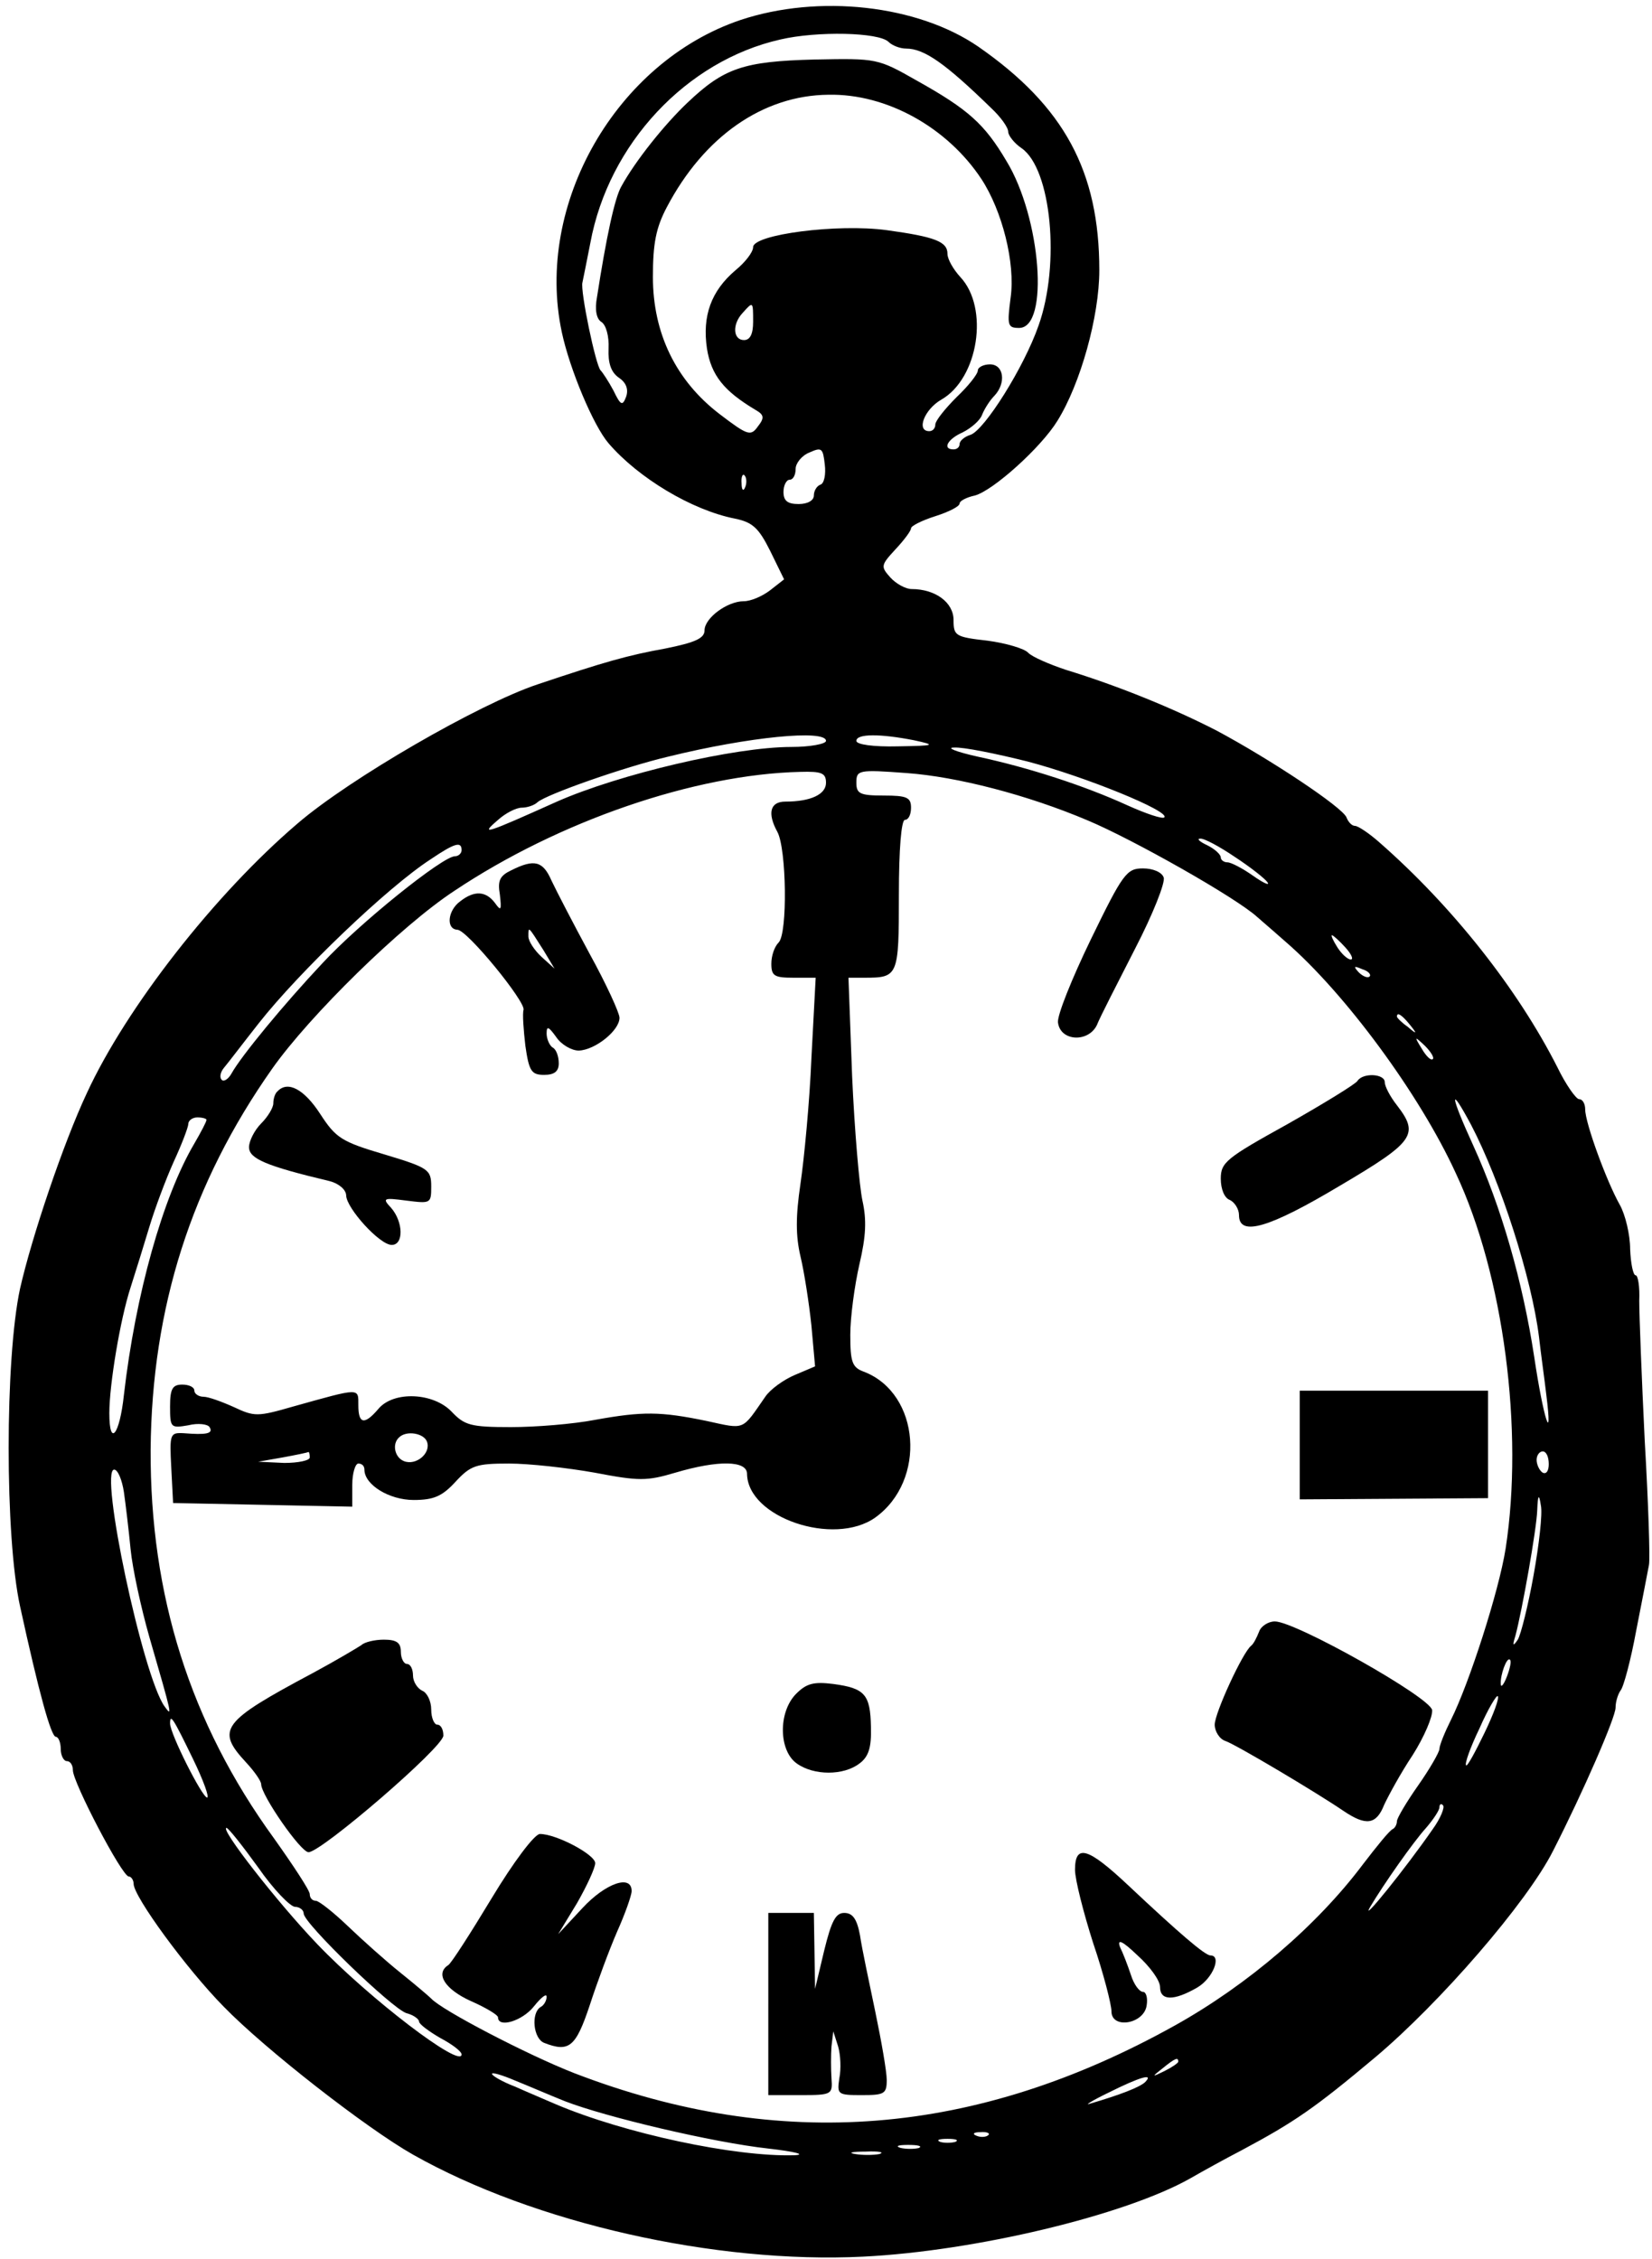 <?xml version="1.0" standalone="no"?>
<!DOCTYPE svg PUBLIC "-//W3C//DTD SVG 20010904//EN"
 "http://www.w3.org/TR/2001/REC-SVG-20010904/DTD/svg10.dtd">
<svg version="1.0" xmlns="http://www.w3.org/2000/svg"
 width="272pt" height="372pt" viewBox="0 0 272 372"
 preserveAspectRatio="xMidYMid meet">
<g transform="translate(0,372) scale(0.1,-0.1)"
fill="#000000" stroke="none">
<path d="M1219 3687 c-204 -69 -339 -303 -294 -514 13 -61 52 -154 77 -183 49
-57 137 -110 208 -124 29 -6 39 -15 58 -53 l23 -47 -23 -18 c-13 -10 -32 -18
-43 -18 -28 0 -65 -28 -65 -48 0 -13 -15 -20 -65 -30 -61 -11 -100 -22 -210
-59 -96 -32 -309 -155 -395 -229 -136 -116 -282 -303 -347 -444 -39 -83 -91
-238 -110 -322 -25 -116 -25 -409 0 -523 31 -142 51 -215 59 -215 4 0 8 -9 8
-20 0 -11 5 -20 10 -20 6 0 10 -7 10 -15 0 -20 81 -175 92 -175 4 0 8 -6 8
-12 0 -21 87 -140 148 -202 69 -71 236 -201 312 -244 200 -113 498 -180 741
-168 184 9 431 68 539 129 19 11 57 32 84 46 88 47 121 70 220 153 107 90 250
255 293 340 50 98 103 220 103 236 0 10 4 22 8 28 5 5 17 50 26 99 10 50 19
98 21 108 2 10 -1 102 -7 205 -5 103 -9 206 -9 230 1 23 -2 42 -6 42 -4 0 -8
19 -9 43 0 24 -8 57 -17 73 -22 39 -57 135 -57 157 0 9 -4 17 -10 17 -5 0 -22
24 -36 53 -65 128 -172 264 -293 370 -17 15 -35 27 -40 27 -5 0 -11 6 -14 14
-7 17 -126 96 -214 143 -70 36 -160 73 -248 100 -27 9 -55 21 -62 28 -6 7 -37
16 -67 20 -53 6 -56 8 -56 34 0 29 -30 51 -69 51 -10 0 -26 9 -35 19 -16 18
-16 20 8 46 15 16 26 31 26 35 0 4 18 13 40 20 22 7 40 16 40 21 0 4 11 10 25
13 30 8 109 79 136 123 38 61 69 172 69 248 0 163 -58 270 -199 368 -100 69
-263 87 -392 44z m244 -36 c6 -6 19 -11 29 -11 30 0 65 -25 140 -98 16 -15 28
-32 28 -39 0 -6 10 -19 22 -27 49 -34 64 -191 28 -292 -24 -69 -89 -172 -112
-180 -10 -3 -18 -10 -18 -15 0 -5 -4 -9 -10 -9 -19 0 -10 17 15 28 14 7 29 20
32 29 4 10 13 24 20 31 20 21 16 52 -7 52 -11 0 -20 -5 -20 -10 0 -6 -16 -26
-35 -44 -19 -19 -35 -39 -35 -45 0 -6 -4 -11 -10 -11 -22 0 -8 36 20 52 61 35
79 151 31 202 -11 12 -21 29 -21 38 0 20 -20 28 -100 39 -81 11 -220 -7 -220
-28 0 -8 -13 -25 -29 -38 -40 -34 -55 -75 -47 -129 7 -44 28 -70 80 -101 14
-8 15 -13 4 -27 -12 -17 -17 -15 -63 20 -72 55 -110 133 -110 226 0 55 5 81
23 115 61 116 158 184 266 185 96 2 196 -54 252 -139 34 -52 56 -138 48 -195
-6 -46 -5 -50 14 -50 50 0 36 182 -21 275 -36 61 -63 85 -147 132 -65 37 -66
37 -169 35 -117 -3 -149 -14 -209 -71 -38 -36 -86 -96 -109 -138 -11 -19 -25
-85 -40 -182 -4 -21 -1 -36 7 -41 8 -5 13 -24 12 -44 -1 -24 4 -39 17 -48 12
-8 16 -19 12 -31 -6 -16 -9 -15 -21 10 -8 15 -18 30 -21 33 -8 7 -34 132 -30
145 1 5 7 34 13 65 30 163 158 300 313 335 60 14 162 12 178 -4z m-223 -461
c0 -20 -5 -30 -15 -30 -18 0 -20 26 -2 45 17 19 17 19 17 -15z m111 -268 c-6
-2 -11 -10 -11 -18 0 -8 -10 -14 -25 -14 -18 0 -25 5 -25 20 0 11 5 20 10 20
6 0 10 8 10 18 0 9 10 22 23 27 20 9 22 7 25 -20 2 -16 -1 -31 -7 -33z m-124
-4 c-3 -8 -6 -5 -6 6 -1 11 2 17 5 13 3 -3 4 -12 1 -19z m133 -418 c0 -5 -26
-10 -57 -10 -94 0 -284 -45 -386 -90 -118 -53 -127 -56 -98 -31 13 12 31 21
40 21 9 0 21 4 26 9 15 13 143 58 215 75 134 33 260 45 260 26z m145 1 c37 -8
35 -9 -27 -10 -40 -1 -68 3 -68 9 0 12 39 12 95 1z m187 -35 c95 -25 235 -82
225 -92 -3 -3 -30 6 -61 20 -70 32 -162 62 -246 80 -36 8 -53 15 -39 15 15 1
69 -10 121 -23z m-332 -35 c0 -19 -25 -31 -67 -31 -25 0 -30 -19 -13 -50 15
-28 17 -167 2 -182 -7 -7 -12 -22 -12 -35 0 -20 5 -23 36 -23 l37 0 -7 -132
c-3 -73 -12 -166 -18 -207 -8 -54 -8 -86 0 -120 6 -25 14 -76 18 -114 l6 -67
-33 -14 c-19 -8 -41 -24 -49 -36 -39 -56 -32 -54 -96 -40 -77 16 -106 16 -184
2 -36 -7 -98 -12 -139 -12 -66 0 -76 3 -97 25 -30 32 -96 35 -121 5 -23 -27
-33 -25 -33 6 0 29 4 29 -107 -2 -59 -17 -64 -17 -98 -1 -20 9 -42 17 -50 17
-8 0 -15 5 -15 10 0 6 -9 10 -20 10 -16 0 -20 -7 -20 -36 0 -35 1 -36 30 -31
16 4 32 2 35 -3 7 -11 -6 -13 -43 -10 -22 1 -23 -1 -20 -57 l3 -58 148 -3 147
-3 0 36 c0 19 5 35 10 35 6 0 10 -4 10 -10 0 -25 41 -50 81 -50 33 0 47 6 69
30 25 27 34 30 88 30 33 0 96 -7 141 -15 73 -14 86 -14 133 0 71 21 118 20
118 -2 1 -72 143 -120 211 -72 85 61 74 204 -18 240 -20 7 -23 16 -23 61 0 29
7 81 15 116 11 47 12 73 5 105 -5 23 -13 115 -17 205 l-6 162 26 0 c56 0 57 2
57 136 0 76 4 124 10 124 6 0 10 9 10 20 0 17 -7 20 -45 20 -39 0 -45 3 -45
21 0 21 3 22 83 16 83 -6 199 -36 298 -78 74 -31 244 -127 279 -159 16 -14 37
-32 47 -41 97 -84 220 -250 280 -381 79 -168 112 -424 82 -618 -11 -70 -60
-222 -90 -282 -10 -20 -19 -42 -19 -48 0 -5 -16 -33 -35 -60 -19 -27 -35 -54
-35 -59 0 -5 -3 -11 -7 -13 -5 -2 -26 -28 -49 -58 -75 -100 -189 -198 -309
-265 -328 -183 -651 -209 -989 -79 -77 30 -219 104 -236 123 -3 3 -25 22 -50
42 -25 20 -64 55 -88 78 -23 22 -47 41 -52 41 -6 0 -10 5 -10 11 0 6 -27 47
-59 92 -138 190 -204 400 -203 640 2 234 67 438 200 627 62 88 213 236 300
293 172 115 396 192 570 196 35 1 42 -2 42 -18z m673 -122 c26 -17 50 -36 54
-42 4 -6 -7 -1 -24 11 -17 12 -36 22 -42 22 -6 0 -11 4 -11 8 0 5 -10 14 -22
20 -13 6 -18 11 -12 11 6 1 32 -13 57 -30z m-1273 11 c0 -5 -5 -10 -11 -10
-20 0 -157 -110 -218 -176 -63 -67 -134 -153 -150 -182 -5 -9 -13 -14 -16 -10
-4 4 -2 13 4 20 6 7 31 40 57 73 66 84 212 224 283 270 40 27 51 30 51 15z
m1455 -160 c10 -11 14 -20 9 -20 -5 0 -15 9 -22 20 -7 11 -11 20 -9 20 2 0 12
-9 22 -20z m40 -48 c-3 -3 -11 0 -18 7 -9 10 -8 11 6 5 10 -3 15 -9 12 -12z
m66 -79 c13 -16 12 -17 -3 -4 -10 7 -18 15 -18 17 0 8 8 3 21 -13z m38 -57
c-3 -3 -11 5 -18 17 -13 21 -12 21 5 5 10 -10 16 -20 13 -22z m63 -108 c49
-94 100 -253 112 -350 3 -27 9 -69 12 -95 11 -88 -5 -38 -20 63 -19 124 -54
246 -100 347 -38 83 -41 104 -4 35z m-2082 8 c0 -3 -9 -20 -20 -39 -52 -88
-97 -249 -116 -414 -7 -66 -24 -87 -24 -30 0 47 18 155 35 207 8 25 22 70 31
100 9 30 27 78 40 107 13 28 24 57 24 62 0 6 7 11 15 11 8 0 15 -2 15 -4z
m363 -530 c7 -19 -18 -40 -38 -32 -15 6 -20 28 -8 39 12 12 41 7 46 -7z m-193
-26 c0 -5 -19 -9 -42 -9 l-43 2 40 7 c22 4 41 8 43 9 1 0 2 -3 2 -9z m2040
-11 c0 -11 -4 -17 -10 -14 -5 3 -10 13 -10 21 0 8 5 14 10 14 6 0 10 -9 10
-21z m-2346 -46 c3 -21 8 -63 11 -94 3 -31 17 -96 31 -145 38 -131 38 -132 25
-114 -36 50 -108 390 -83 390 6 0 13 -17 16 -37z m2321 -137 c-9 -50 -21 -98
-26 -106 -8 -12 -9 -10 -4 6 11 41 35 176 36 207 1 26 3 28 6 8 3 -13 -3 -65
-12 -115z m-44 -167 c-5 -13 -10 -19 -10 -12 -1 15 10 45 15 40 3 -2 0 -15 -5
-28z m-37 -93 c-15 -31 -28 -55 -30 -53 -3 2 7 30 22 61 14 32 28 55 30 53 3
-3 -7 -30 -22 -61z m-2126 -43 c17 -35 27 -63 23 -63 -8 0 -61 105 -61 122 0
17 5 9 38 -59z m2041 -115 c-45 -65 -121 -159 -103 -128 22 37 71 107 92 130
12 14 22 29 22 34 0 5 3 7 6 3 3 -3 -4 -21 -17 -39z m-1934 -63 c25 -36 53
-65 61 -65 7 0 14 -5 14 -11 0 -16 145 -156 169 -164 12 -3 21 -10 21 -14 0
-4 16 -16 35 -27 19 -10 35 -22 35 -27 0 -24 -152 92 -238 182 -65 68 -161
191 -149 191 3 0 26 -29 52 -65z m1515 -320 c0 -2 -10 -9 -22 -15 -22 -11 -22
-10 -4 4 21 17 26 19 26 11z m-1010 -65 c67 -26 244 -68 335 -78 44 -5 63 -10
43 -11 -98 -3 -280 36 -393 84 -16 7 -47 20 -67 29 -21 8 -38 18 -38 21 0 3
17 -2 38 -11 20 -8 57 -24 82 -34z m955 31 c-9 -8 -39 -20 -90 -35 -11 -4 3 5
30 18 52 26 76 33 60 17z m-258 -87 c-3 -3 -12 -4 -19 -1 -8 3 -5 6 6 6 11 1
17 -2 13 -5z m-54 -11 c-7 -2 -19 -2 -25 0 -7 3 -2 5 12 5 14 0 19 -2 13 -5z
m-60 -10 c-7 -2 -21 -2 -30 0 -10 3 -4 5 12 5 17 0 24 -2 18 -5z m-65 -10
c-10 -2 -28 -2 -40 0 -13 2 -5 4 17 4 22 1 32 -1 23 -4z"/>
<path d="M842 2287 c-19 -9 -23 -17 -19 -40 3 -26 2 -28 -8 -14 -15 20 -34 21
-57 3 -21 -15 -24 -46 -5 -47 16 0 113 -119 109 -132 -2 -6 0 -33 3 -59 6 -42
10 -48 31 -48 17 0 24 6 24 19 0 11 -4 23 -10 26 -5 3 -10 14 -10 23 0 13 3
12 16 -6 8 -12 25 -22 37 -22 27 1 67 33 67 54 0 8 -22 56 -49 105 -27 50 -55
104 -63 121 -14 32 -28 36 -66 17z m53 -132 l18 -30 -21 19 c-12 11 -22 26
-22 34 0 17 -1 18 25 -23z"/>
<path d="M1796 2173 c-31 -64 -56 -126 -54 -137 4 -31 50 -33 64 -4 5 13 34
69 63 126 29 56 50 109 47 117 -3 9 -18 15 -34 15 -27 0 -33 -8 -86 -117z"/>
<path d="M2235 1940 c-3 -5 -55 -37 -115 -71 -101 -56 -110 -63 -110 -90 0
-17 6 -32 15 -35 8 -4 15 -15 15 -25 0 -36 50 -21 167 49 122 72 130 84 93
132 -11 14 -20 31 -20 38 0 14 -36 16 -45 2z"/>
<path d="M457 1923 c-4 -3 -7 -12 -7 -20 0 -7 -9 -22 -20 -33 -11 -11 -20 -29
-20 -39 0 -19 28 -31 133 -56 15 -4 27 -14 27 -24 1 -21 55 -81 75 -81 20 0
19 38 -1 61 -15 16 -13 17 25 12 40 -5 41 -5 41 23 0 28 -4 31 -77 53 -71 21
-80 27 -106 67 -26 40 -53 55 -70 37z"/>
<path d="M2140 1341 l0 -90 155 1 155 1 0 88 0 89 -155 0 -155 0 0 -89z"/>
<path d="M2073 1033 c-4 -10 -9 -20 -13 -23 -14 -11 -60 -111 -60 -130 0 -11
8 -24 18 -27 19 -7 150 -85 194 -115 37 -25 54 -23 67 10 7 15 27 52 47 82 19
30 33 63 32 74 -3 21 -225 146 -259 146 -11 0 -23 -8 -26 -17z"/>
<path d="M595 1011 c-6 -4 -41 -25 -80 -46 -150 -80 -160 -93 -110 -147 14
-15 25 -31 25 -36 0 -18 65 -112 78 -112 21 0 222 173 222 192 0 10 -4 18 -10
18 -5 0 -10 11 -10 25 0 14 -7 28 -15 31 -8 4 -15 15 -15 25 0 10 -4 19 -10
19 -5 0 -10 9 -10 20 0 15 -7 20 -28 20 -15 0 -32 -4 -37 -9z"/>
<path d="M1311 931 c-30 -30 -29 -94 1 -115 28 -20 77 -20 103 0 15 11 20 26
19 60 -1 54 -10 64 -62 71 -32 4 -44 1 -61 -16z"/>
<path d="M810 595 c-35 -58 -67 -108 -72 -111 -22 -14 -5 -40 37 -59 25 -11
45 -23 45 -27 0 -18 40 -6 59 18 12 15 21 22 21 16 0 -6 -4 -14 -10 -17 -16
-10 -12 -52 6 -59 41 -16 52 -7 75 62 12 37 32 91 45 121 13 29 24 60 24 67 0
28 -43 13 -81 -28 l-40 -43 31 51 c16 28 30 58 30 66 0 14 -64 48 -91 48 -9 0
-44 -47 -79 -105z"/>
<path d="M1770 641 c0 -16 14 -71 30 -121 17 -50 30 -101 30 -112 0 -30 54
-21 58 10 2 12 -1 22 -6 22 -6 0 -15 12 -20 28 -5 15 -13 36 -18 46 -5 14 4
10 29 -14 20 -18 37 -41 37 -52 0 -23 23 -23 61 -1 26 15 41 53 22 53 -9 0
-52 37 -136 116 -66 62 -87 68 -87 25z"/>
<path d="M1265 420 l0 -150 53 0 c52 0 53 1 51 28 -1 15 -1 38 0 52 l3 25 8
-25 c4 -14 5 -37 2 -52 -4 -27 -3 -28 37 -28 37 0 41 2 41 25 0 14 -9 65 -19
113 -10 48 -22 104 -25 125 -5 27 -12 37 -26 37 -14 0 -21 -13 -33 -62 l-15
-63 -1 63 -1 62 -37 0 -38 0 0 -150z"/>
</g>
</svg>

